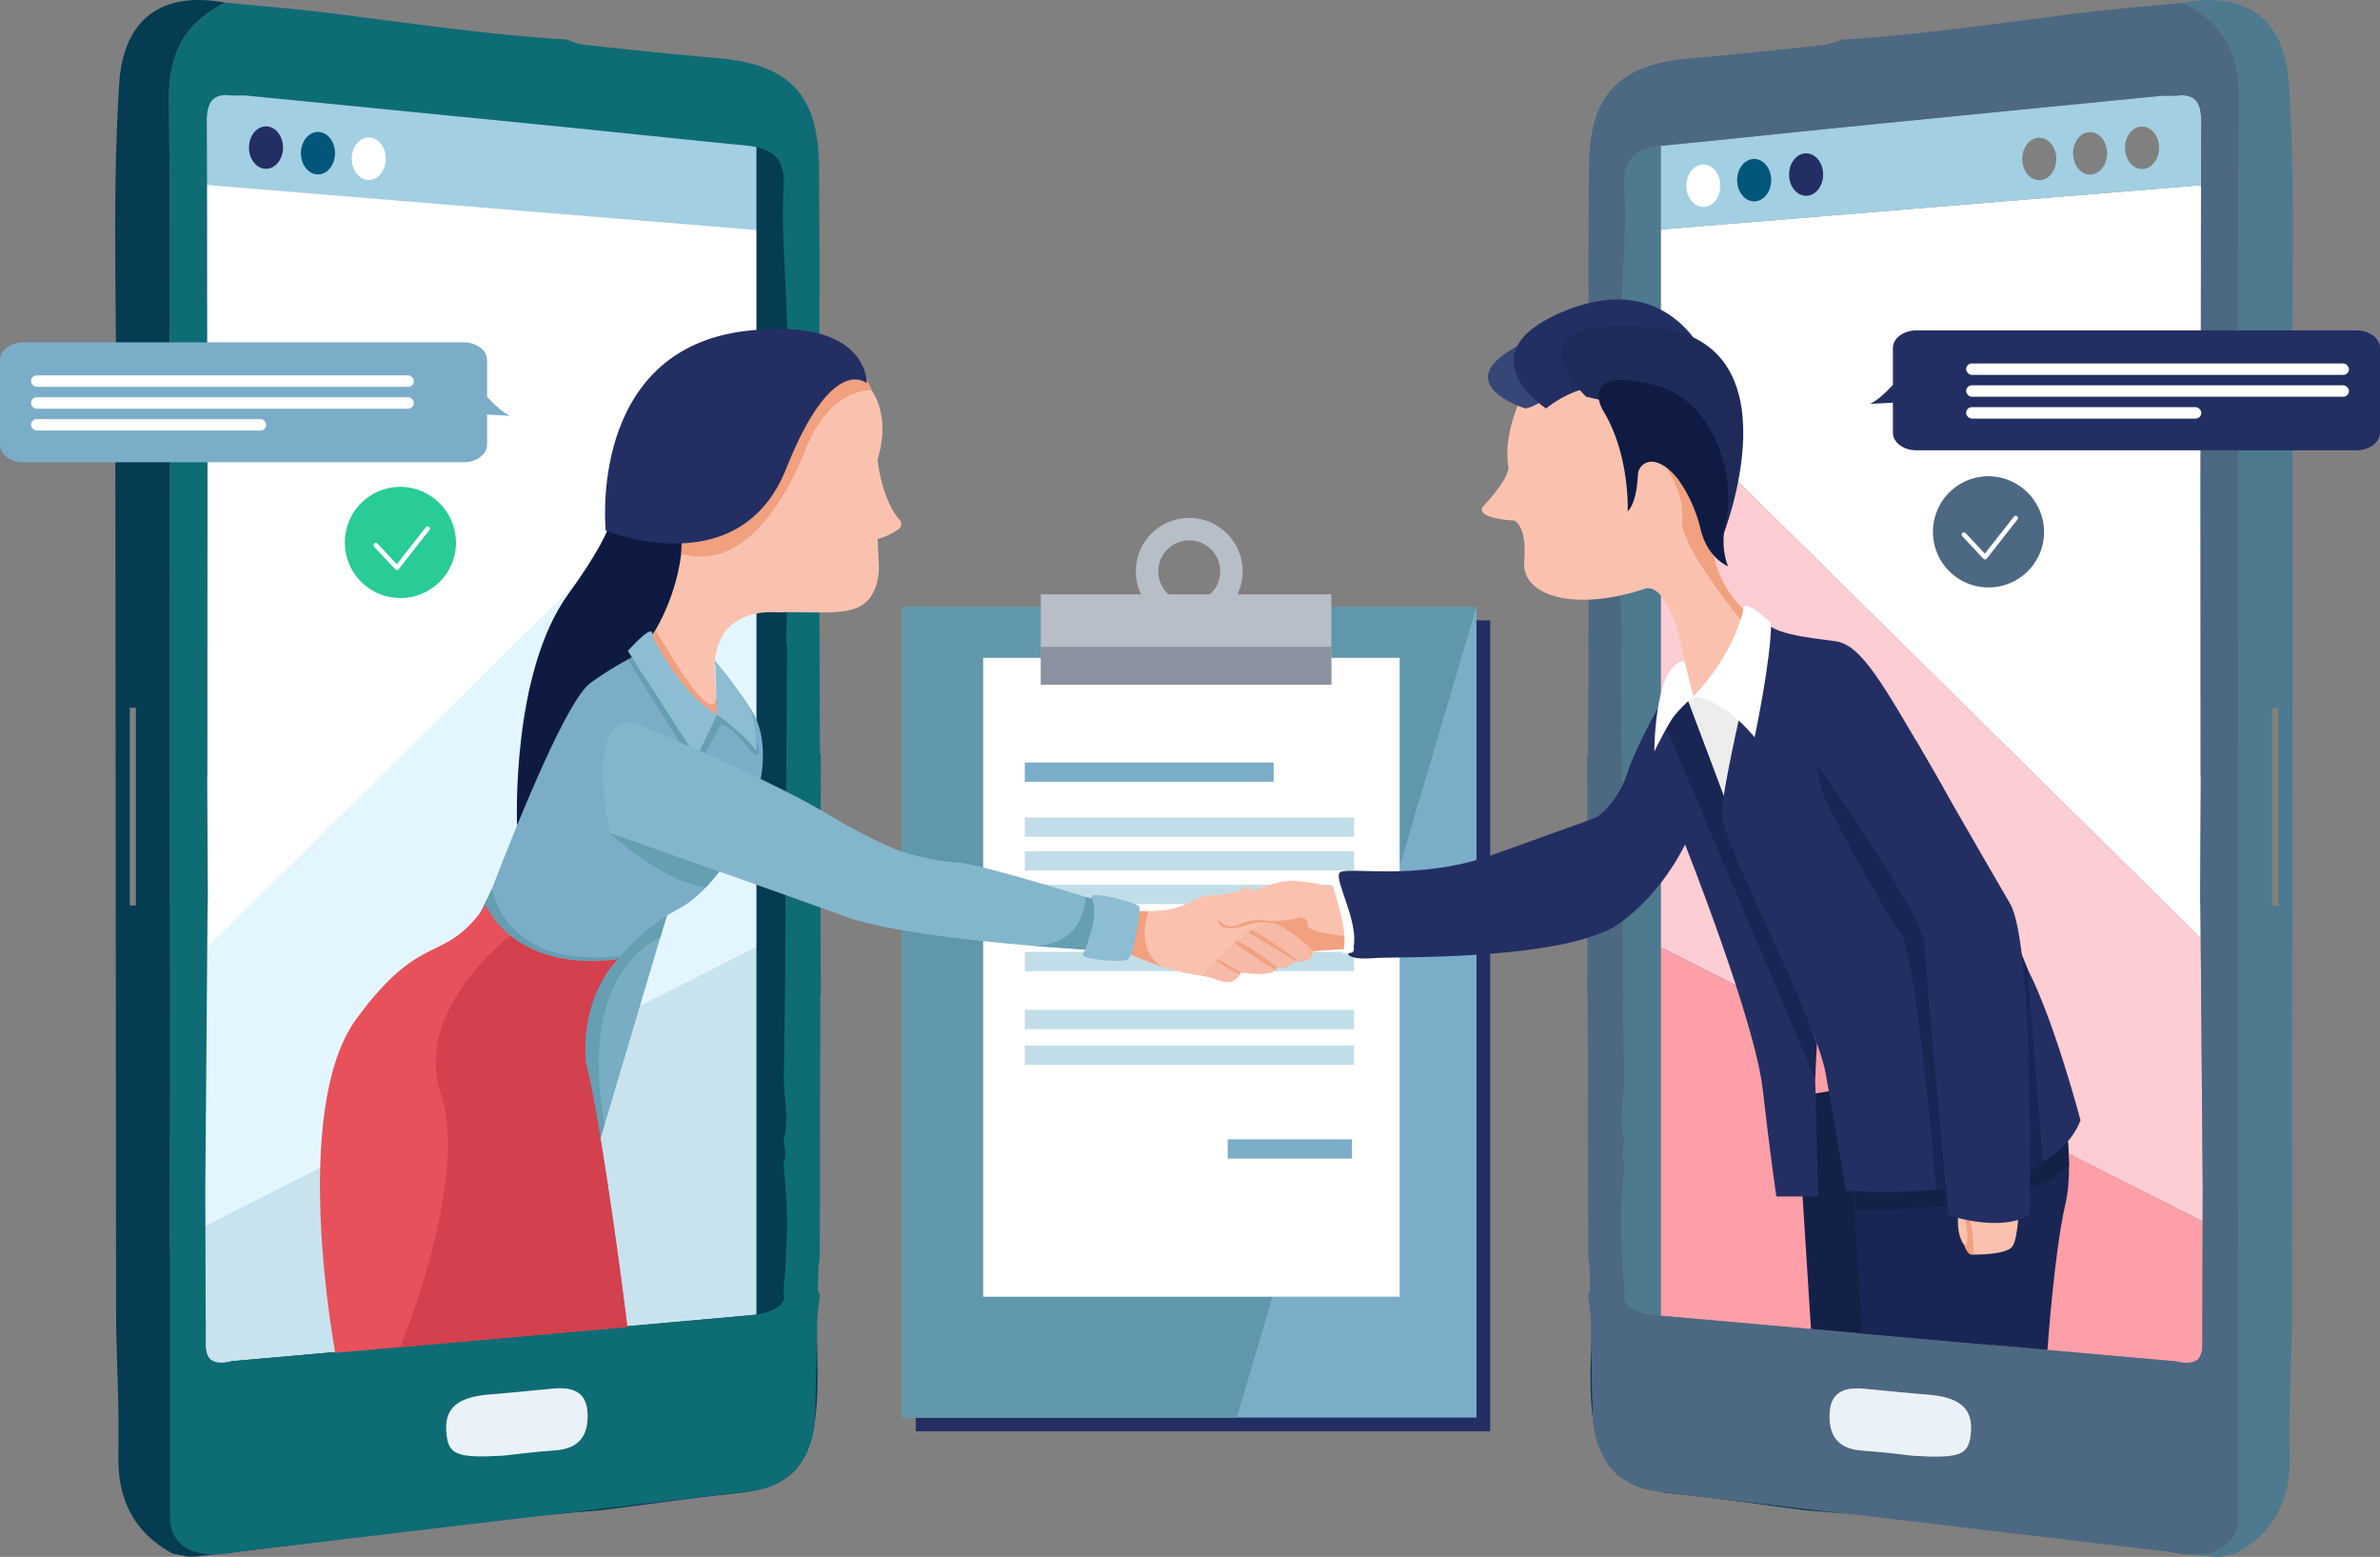 <svg xmlns="http://www.w3.org/2000/svg" width="826.329" height="540.367" viewBox="0 0 826.329 540.367">
  <rect x="0" y="0" width="826.329" height="540.367" fill="#808080" stroke="none"/>
  <g id="Group_16540" data-name="Group 16540" transform="translate(-722.767 -1128.036)">
    <g id="Group_16529" data-name="Group 16529" transform="translate(1035.939 1307.792)">
      <rect id="Rectangle_14388" data-name="Rectangle 14388" width="199.457" height="281.497" transform="translate(4.77 35.546)" fill="#232f63"/>
      <rect id="Rectangle_14389" data-name="Rectangle 14389" width="199.457" height="281.497" transform="translate(0 30.776)" fill="#7badc9"/>
      <path id="Path_46119" data-name="Path 46119" d="M2207.05,2056.641h199.457l-83.23,281.5H2207.05Z" transform="translate(-2207.05 -2025.865)" fill="#6197aa"/>
      <rect id="Rectangle_14390" data-name="Rectangle 14390" width="144.611" height="221.737" transform="translate(28.181 48.574)" fill="#fff"/>
      <rect id="Rectangle_14391" data-name="Rectangle 14391" width="100.857" height="31.362" transform="translate(48.204 26.535)" fill="#b7bec7"/>
      <path id="Path_46120" data-name="Path 46120" d="M2583.695,1920.9a18.54,18.54,0,1,0,18.54,18.54A18.54,18.54,0,0,0,2583.695,1920.9Zm0,29.293a10.753,10.753,0,1,1,10.753-10.753A10.753,10.753,0,0,1,2583.695,1950.188Z" transform="translate(-2483.966 -1920.895)" fill="#b7bec7"/>
      <rect id="Rectangle_14392" data-name="Rectangle 14392" width="86.396" height="6.674" transform="translate(42.642 84.912)" fill="#7badc9"/>
      <rect id="Rectangle_14393" data-name="Rectangle 14393" width="114.329" height="6.674" transform="translate(42.642 104.034)" fill="#c1dee8"/>
      <rect id="Rectangle_14394" data-name="Rectangle 14394" width="114.329" height="6.674" transform="translate(42.642 115.689)" fill="#c1dee8"/>
      <rect id="Rectangle_14395" data-name="Rectangle 14395" width="114.329" height="6.674" transform="translate(42.642 127.343)" fill="#c1dee8"/>
      <rect id="Rectangle_14396" data-name="Rectangle 14396" width="114.329" height="6.674" transform="translate(42.642 138.997)" fill="#c1dee8"/>
      <rect id="Rectangle_14397" data-name="Rectangle 14397" width="114.329" height="6.674" transform="translate(42.642 150.652)" fill="#c1dee8"/>
      <rect id="Rectangle_14398" data-name="Rectangle 14398" width="114.329" height="6.674" transform="translate(42.642 170.761)" fill="#c1dee8"/>
      <rect id="Rectangle_14399" data-name="Rectangle 14399" width="114.329" height="6.674" transform="translate(42.642 183.174)" fill="#c1dee8"/>
      <rect id="Rectangle_14400" data-name="Rectangle 14400" width="43.136" height="6.674" transform="translate(113.093 215.696)" fill="#7badc9"/>
      <rect id="Rectangle_14401" data-name="Rectangle 14401" width="100.857" height="13.154" transform="translate(48.204 44.743)" fill="#8a939f"/>
    </g>
    <path id="Path_46121" data-name="Path 46121" d="M1121.259,1235.511V1697.85l209.762-19.117V1250.672Z" transform="translate(-331.488 -83.108)" fill="#fff"/>
    <path id="Path_46122" data-name="Path 46122" d="M1100.3,1253.73l218.875,17.957v-34.749s9.386-14.617-36.037-19.643-182.838-8.726-182.838-8.726Z" transform="translate(-315.284 -62.274)" fill="#a3cfe2"/>
    <path id="Path_46123" data-name="Path 46123" d="M1135.246,1879.925l209.761-206.934v331.7l-209.761,31.457Z" transform="translate(-342.304 -421.404)" fill="#e3f6ff"/>
    <path id="Path_46124" data-name="Path 46124" d="M1135.246,2645.233,1345.008,2539.1v135.336l-209.761,31.457Z" transform="translate(-342.304 -1091.147)" fill="#c8e3ed"/>
    <rect id="Rectangle_14402" data-name="Rectangle 14402" width="14.259" height="433.431" transform="translate(985.398 1167.563)" fill="#053c52"/>
    <ellipse id="Ellipse_1886" data-name="Ellipse 1886" cx="4.751" cy="8.144" rx="4.751" ry="8.144" transform="translate(765.581 1247.233)" fill="#0f1a42"/>
    <ellipse id="Ellipse_1887" data-name="Ellipse 1887" cx="4.751" cy="8.144" rx="4.751" ry="8.144" transform="translate(780.269 1240.397)" fill="#bad4e8"/>
    <ellipse id="Ellipse_1888" data-name="Ellipse 1888" cx="4.751" cy="8.144" rx="4.751" ry="8.144" transform="translate(795.249 1234.144)" fill="#fff"/>
    <path id="Path_46125" data-name="Path 46125" d="M1002.429,1588.335c.3,14.876,1.1,29.763.768,44.625-.346,15.323,5.215,26.82,18.722,34.281l5.65,1.1,2.26-.019c47.178-5.13,94.1-12.47,141.449-16.139,15.234-1.942,30.437-4.193,45.711-5.745,18.275-1.858,25.924-8.064,28.251-26.7,1.363-10.912.394-22.115.475-33.188l-10.68-3.182c-1.843.406-186.128,16.564-192.366,17.112-6.133,1.786-9.412.246-9.2-6.9.241-8.128-.182-16.276-.316-24.415-9.619,3.1-12.138-.7-12.088-10.3.314-59.953.065-119.91.041-179.865-.029-72.18.346-144.364-.31-216.539-.146-16.069,5.636-26.646,19.548-33.507-22.225-4.122-35.408,5.734-36.852,28.092-2.855,44.2-.255,88.473-1.336,132.7m131.576,343.525c-16.471.953-19.126-.369-19.824-7.935-.785-8.505,3.789-12.443,15.2-13.32,7.113-.547,14.21-1.3,21.313-1.977,6.816-.653,12.348.507,12.55,9,.185,7.761-3.439,11.906-11.411,12.423C1144.441,1631.926,1137.36,1632.893,1133.732,1633.273ZM1009.3,1442.3h-2.13v-68.62h2.13Z" transform="translate(-239.344)" fill="#053c52"/>
    <path id="Path_46126" data-name="Path 46126" d="M1541.623,3294.725c-16.471.953-19.126-.369-19.824-7.935-.785-8.505,3.788-12.443,15.2-13.32,7.113-.546,14.21-1.3,21.312-1.977,6.816-.653,12.348.507,12.55,9,.185,7.761-3.439,11.906-11.411,12.423C1552.332,3293.378,1545.25,3294.346,1541.623,3294.725Z" transform="translate(-641.152 -1657.379)" fill="#eaf2f9"/>
    <path id="Path_46127" data-name="Path 46127" d="M1310.5,1567.867q.091-45.628.183-91.255l.168.03-.107-30.154q.054-26.722.107-53.444l-.3-.091-.244-68.584-.006.009q.074-52.2.107-104.4-.077-15.494-.156-30.989c-.167-24.844-10.284-35.535-35.141-37.647-15.577-1.324-31.123-3.012-46.67-4.665-2.074-.22-4.069-1.2-6.1-1.821-28.674-1.719-57.042-6.152-85.525-9.573-10.876-1.306-21.807-2.153-32.713-3.209-13.911,6.862-19.693,17.438-19.548,33.507.656,72.175.281,144.359.31,216.539.024,59.955.273,119.911-.041,179.865-.006,1.095.024,2.11.092,3.052v91.792s-2.337,18.253,24.359,12.835l178.308-21.119s19.488-1.274,21.294-24.782l.784-35.683q.43-3.664.86-7.328a10.233,10.233,0,0,1-.661-1.744l.183-8.327C1310.213,1569.746,1310.381,1568.806,1310.5,1567.867Zm-24.9,19.885-179.165,15.856s-9.119,2.764-9.124-4.558l-.157-55.579q.394-48.468.789-96.931c.033-1.252.063-2.512.093-3.772q-.105-20.454-.211-40.908.027-1.3.054-2.609.021-50.964.041-101.929-.062-29.023-.124-58.046c-.027-21.768.022-43.536-.13-65.3-.044-6.257,1.233-10.764,8.905-9.641,1.784.011,3.582-.119,5.35.054q54.774,5.377,109.542,10.827c20.916,2.09,41.814,4.354,62.736,6.387,8.859.861,14.422,3.536,13.772,14.376-.743,12.411.245,24.941.765,37.408.891,21.39,1.441,42.768-.171,64.147,1.091,18.438.963,36.88.211,55.325q.086,1.1.173,2.207c.05.069.1.131.155.2l-.659,119.2h0q-.223,15.405-.447,30.811c.047,7.367,2.015,14.748-.152,22.1a11.784,11.784,0,0,1,.008,7.968,184.288,184.288,0,0,1,1.237,23.677l-.584,12.9q-.269,3.425-.652,6.849l.25,2.04h0l.037.305C1298.2,1582.307,1297.6,1586.668,1285.6,1587.752Z" transform="translate(-303.107 -3.125)" fill="#0e6c75"/>
    <path id="Path_46128" data-name="Path 46128" d="M1528.782,3276.758c-16.471.953-19.126-.369-19.824-7.936-.785-8.505,3.789-12.443,15.2-13.32,7.113-.547,14.21-1.3,21.313-1.977,6.816-.654,12.347.507,12.55,9,.185,7.762-3.439,11.906-11.411,12.423C1539.491,3275.411,1532.41,3276.377,1528.782,3276.758Z" transform="translate(-631.222 -1643.485)" fill="#eaf2f9"/>
    <ellipse id="Ellipse_1889" data-name="Ellipse 1889" cx="5.914" cy="7.369" rx="5.914" ry="7.369" transform="translate(809.21 1171.891)" fill="#232f63"/>
    <ellipse id="Ellipse_1890" data-name="Ellipse 1890" cx="5.914" cy="7.369" rx="5.914" ry="7.369" transform="translate(827.244 1173.83)" fill="#01567a"/>
    <ellipse id="Ellipse_1891" data-name="Ellipse 1891" cx="5.914" cy="7.369" rx="5.914" ry="7.369" transform="translate(844.889 1175.769)" fill="#fff"/>
    <g id="Group_16530" data-name="Group 16530" transform="translate(1273.855 1128.097)">
      <path id="Path_46129" data-name="Path 46129" d="M4253.433,1267.128q.057,1.443.043,2.949-.245,27.066-.321,54.132.086-27.067.321-54.132Q4253.489,1268.57,4253.433,1267.128Z" transform="translate(-4027.182 -1235.654)" fill="none"/>
      <path id="Path_46130" data-name="Path 46130" d="M4225.315,1177.038c-.352-.509-.725-1.005-1.112-1.493C4224.59,1176.033,4224.963,1176.529,4225.315,1177.038Z" transform="translate(-4004.794 -1164.834)" fill="none"/>
      <path id="Path_46131" data-name="Path 46131" d="M4252.87,1686.426h0q-.018,35.13.042,70.259Q4252.871,1721.556,4252.87,1686.426Z" transform="translate(-4026.959 -1559.89)" fill="none"/>
      <path id="Path_46132" data-name="Path 46132" d="M4253.323,3028.581q0,.813-.018,1.568c.014-.5.021-1.026.018-1.568Z" transform="translate(-4027.298 -2597.754)" fill="none"/>
      <path id="Path_46133" data-name="Path 46133" d="M4239.163,1199.618c-.236-.559-.494-1.1-.761-1.643C4238.669,1198.513,4238.927,1199.059,4239.163,1199.618Z" transform="translate(-4015.774 -1182.179)" fill="none"/>
      <path id="Path_46134" data-name="Path 46134" d="M4252.93,2235.24q-.013,33.725-.081,67.45.047-33.725.081-67.45Z" transform="translate(-4026.946 -1984.277)" fill="none"/>
      <path id="Path_46135" data-name="Path 46135" d="M4244.537,1212.551q-.353-1.2-.785-2.344Q4244.185,1211.35,4244.537,1212.551Z" transform="translate(-4019.911 -1191.637)" fill="none"/>
      <path id="Path_46136" data-name="Path 46136" d="M4253.751,1257.5q-.057-1.443-.185-2.823Q4253.7,1256.057,4253.751,1257.5Z" transform="translate(-4027.5 -1226.026)" fill="none"/>
      <path id="Path_46137" data-name="Path 46137" d="M4252.691,2654.4q0-11.242.01-22.483Q4252.692,2643.156,4252.691,2654.4Z" transform="translate(-4026.823 -2291.019)" fill="none"/>
      <path id="Path_46138" data-name="Path 46138" d="M4305.259,2280.408h2.13v-68.62h-2.13Z" transform="translate(-4067.473 -1966.143)" fill="none"/>
      <path id="Path_46139" data-name="Path 46139" d="M4252.98,3037.054c.034-.469.059-.956.073-1.463Q4253.031,3036.349,4252.98,3037.054Z" transform="translate(-4027.046 -2603.175)" fill="none"/>
      <path id="Path_46140" data-name="Path 46140" d="M4249.246,1228.427q-.238-1.289-.554-2.519Q4249.008,1227.138,4249.246,1228.427Z" transform="translate(-4023.731 -1203.779)" fill="none"/>
      <path id="Path_46141" data-name="Path 46141" d="M4252.441,1245.47q-.129-1.381-.331-2.7Q4252.313,1244.09,4252.441,1245.47Z" transform="translate(-4026.375 -1216.819)" fill="none"/>
      <path id="Path_46142" data-name="Path 46142" d="M3369,1487.928l187.477,184.949q-.042-5.1-.083-10.194c-.032-1.252-.063-2.512-.093-3.772q.1-20.454.21-40.908l-.054-2.608q-.02-50.965-.041-101.929.062-29.023.124-58.046c.019-14.636.007-29.271.04-43.907L3369,1426.9Z" transform="translate(-3343.481 -1347.305)" fill="#fff"/>
      <path id="Path_46143" data-name="Path 46143" d="M3547.765,1274.031c-1.784.011-3.583-.119-5.35.054q-54.775,5.377-109.542,10.827c-20.915,2.09-41.814,4.354-62.735,6.387-.387.037-.764.08-1.137.125v29.033l187.58-15.389q.025-10.7.09-21.4C3556.713,1277.414,3555.438,1272.907,3547.765,1274.031Zm-47.342,29.3c-3.267,0-5.914-3.3-5.914-7.369s2.647-7.369,5.914-7.369,5.914,3.3,5.914,7.369S3503.689,1303.328,3500.423,1303.328Zm17.646-1.939c-3.266,0-5.914-3.3-5.914-7.369s2.648-7.369,5.914-7.369,5.914,3.3,5.914,7.369S3521.335,1301.389,3518.069,1301.389Zm18.034-1.939c-3.267,0-5.914-3.3-5.914-7.369s2.647-7.369,5.914-7.369,5.914,3.3,5.914,7.369S3539.369,1299.45,3536.1,1299.45Z" transform="translate(-3343.481 -1240.858)" fill="#a3cfe2"/>
      <path id="Path_46144" data-name="Path 46144" d="M3369,1936.6l188.15,95.2.032-11.562q-.352-43.37-.706-86.737L3369,1748.559Z" transform="translate(-3343.481 -1607.936)" fill="#fccdd3"/>
      <path id="Path_46145" data-name="Path 46145" d="M3369,2705.929l178.9,15.832c.145.042.279.073.42.111,1.283.313,5.206,1.054,7.319-.912a6.721,6.721,0,0,0,1.384-3.778l.015-5.361c-.022-1.926-.011-3.853.016-5.78l.093-32.855-188.15-95.2Z" transform="translate(-3343.481 -2249.315)" fill="#fc9fa8"/>
      <path id="Path_46146" data-name="Path 46146" d="M3320.367,1441.393v-90.058c-8.193.986-13.257,3.884-12.635,14.251.743,12.411-.245,24.941-.764,37.408-.891,21.389-1.441,42.768.171,64.147-1.092,18.438-.963,36.88-.211,55.325q-.087,1.1-.173,2.207c-.05.069-.1.131-.156.2l.659,119.2q.224,15.405.448,30.811c-.047,7.368-2.015,14.748.152,22.1a11.785,11.785,0,0,0-.008,7.968,184.307,184.307,0,0,0-1.237,23.677l.583,12.9q.268,3.425.652,6.849-.126,1.02-.25,2.04c-.013.1-.025.2-.037.3-.064,1.192.54,5.552,12.543,6.637l.263.023v-315.99Z" transform="translate(-3294.848 -1300.77)" fill="#4d7a8e"/>
      <path id="Path_46147" data-name="Path 46147" d="M4252.886,1638.289q-.007,5.457,0,10.913h0Q4252.884,1643.746,4252.886,1638.289Z" transform="translate(-4026.97 -1522.666)" fill="#bad4e8"/>
      <path id="Path_46148" data-name="Path 46148" d="M4175.332,1133.482a33.312,33.312,0,0,1,2.876,2.448q.891.852,1.7,1.754c.387.433.753.879,1.109,1.329.387.489.761.984,1.113,1.493q.677.98,1.271,2.013c.3.515.571,1.044.836,1.579s.524,1.084.761,1.643q.237.558.453,1.13.431,1.144.786,2.344.177.6.334,1.216.315,1.23.554,2.519.119.645.221,1.3.2,1.319.33,2.7t.185,2.823q.056,1.443.042,2.949-.246,27.066-.32,54.132-.044,13.534-.058,27.067-.007,5.457,0,10.913-.019,35.13.042,70.26.031,27.083.031,54.166h0q-.012,33.725-.08,67.45-.015,11.241-.026,22.483t-.01,22.483q0,33.725.157,67.448h0c0,.542,0,1.063-.018,1.569,0,.007,0,.014,0,.021q-.022.761-.073,1.463h0v91.792s1.789,13.969-15.638,13.839q3.483.394,6.966.777l2.261.019,5.649-1.1c13.507-7.461,19.067-18.957,18.722-34.281-.335-14.862.466-29.749.769-44.625l.272-298.587c-1.082-44.229,1.518-88.5-1.336-132.7-1.443-22.358-14.626-32.213-36.852-28.092a44.009,44.009,0,0,1,5.933,3.5Q4174.82,1133.093,4175.332,1133.482Zm26.188,309.087h-2.13v-68.62h2.13Z" transform="translate(-3961.604 -1128.303)" fill="#4d7a8e"/>
      <path id="Path_46149" data-name="Path 46149" d="M3359.064,3410.378a68.385,68.385,0,0,0,6.836,1.015c15.273,1.554,30.476,3.8,45.71,5.746q8.385.649,16.755,1.447l-69.3-8.208Z" transform="translate(-3335.797 -2892.991)" fill="#053c52"/>
      <path id="Path_46150" data-name="Path 46150" d="M3284.425,3363.811a19.61,19.61,0,0,0,6.543,6.706A22.66,22.66,0,0,1,3284.425,3363.811Z" transform="translate(-3278.081 -2856.981)" fill="#053c52"/>
      <path id="Path_46151" data-name="Path 46151" d="M3262.1,3202.574c.038.3.081.6.122.893l-.628-28.606C3261.446,3184.138,3260.959,3193.458,3262.1,3202.574Z" transform="translate(-3260.247 -2710.87)" fill="#053c52"/>
      <path id="Path_46152" data-name="Path 46152" d="M4135.229,3502.307l-1.292-.152Z" transform="translate(-3934.993 -2963.96)" fill="#053c52"/>
      <path id="Path_46153" data-name="Path 46153" d="M4198.368,3148.6l.016-5.78C4198.357,3144.743,4198.348,3146.67,4198.368,3148.6Z" transform="translate(-3984.808 -2686.09)" fill="#053c52"/>
      <path id="Path_46154" data-name="Path 46154" d="M4158.518,3212.263c-.141-.038-.276-.069-.421-.111C4158.1,3212.152,4158.251,3212.2,4158.518,3212.263Z" transform="translate(-3953.676 -2739.706)" fill="#053c52"/>
      <path id="Path_46155" data-name="Path 46155" d="M4193.62,3191.977v-.022a6.73,6.73,0,0,1-1.384,3.778A4.861,4.861,0,0,0,4193.62,3191.977Z" transform="translate(-3980.075 -2724.088)" fill="#053c52"/>
      <path id="Path_46156" data-name="Path 46156" d="M3256.609,1476.879q.092,45.627.184,91.255c.121.939.289,1.878.455,2.818l.183,8.327a10.229,10.229,0,0,1-.661,1.744q.43,3.664.86,7.328l.156,7.069.629,28.606v.008a30.265,30.265,0,0,0,4.372,14.224,22.665,22.665,0,0,0,6.543,6.706,23.468,23.468,0,0,0,10.379,3.852h0l69.3,8.208,106.377,12.6,1.291.153,1.339.159a45.814,45.814,0,0,0,8.721,1c17.426.13,15.638-13.839,15.638-13.839v-91.791h0q.05-.7.073-1.463c0-.007,0-.014,0-.021q.022-.756.018-1.568h0q-.177-33.723-.158-67.448,0-11.242.01-22.483t.026-22.483q.046-33.725.08-67.45h0q.01-27.082-.031-54.166-.041-35.13-.042-70.26,0-5.456,0-10.913.016-13.534.057-27.067.086-27.067.321-54.133.014-1.507-.042-2.949t-.185-2.823q-.129-1.381-.33-2.7-.1-.66-.221-1.3-.239-1.289-.554-2.519-.157-.615-.334-1.215-.354-1.2-.785-2.344-.216-.572-.453-1.13c-.236-.559-.493-1.1-.76-1.643s-.541-1.064-.837-1.579q-.593-1.033-1.27-2.013c-.352-.509-.726-1.005-1.112-1.493-.357-.451-.723-.9-1.109-1.33q-.805-.9-1.7-1.754a33.627,33.627,0,0,0-2.876-2.447q-.513-.39-1.048-.768a44.036,44.036,0,0,0-5.934-3.5h0c-10.905,1.056-21.837,1.9-32.712,3.209-28.484,3.421-56.851,7.854-85.526,9.573-2.032.625-4.026,1.6-6.1,1.821-15.547,1.653-31.093,3.342-46.67,4.665-24.856,2.113-34.973,12.8-35.141,37.647q-.1,15.494-.156,30.989.047,52.2.107,104.4l-.007-.009-.244,68.583-.3.091.107,53.444-.107,30.154ZM3369.8,1636.664c-3.628-.38-10.709-1.347-17.823-1.808-7.972-.517-11.6-4.662-11.411-12.423.2-8.493,5.734-9.653,12.55-9,7.1.681,14.2,1.43,21.312,1.977,11.408.877,15.982,4.815,15.2,13.32C3388.925,1636.3,3386.27,1637.617,3369.8,1636.664Zm99.831-462.424q-.074,10.7-.091,21.4c-.033,14.636-.021,29.271-.04,43.907q-.061,29.023-.123,58.046.02,50.964.041,101.929l.054,2.608q-.105,20.454-.211,40.908c.03,1.26.061,2.52.093,3.772q.041,5.1.083,10.194.354,43.365.706,86.737l-.032,11.562-.093,32.855-.017,5.78-.015,5.361v.021a4.863,4.863,0,0,1-1.384,3.757c-2.114,1.966-6.036,1.225-7.32.912-.265-.065-.42-.111-.42-.111l-178.9-15.833-.263-.023c-12-1.084-12.606-5.445-12.542-6.636l.037-.3q.125-1.02.25-2.04-.387-3.425-.651-6.85l-.584-12.9a184.223,184.223,0,0,1,1.237-23.677,11.782,11.782,0,0,1,.008-7.968c-2.167-7.352-.2-14.733-.152-22.1q-.223-15.405-.447-30.811l-.659-119.2c.051-.067.105-.129.155-.2q.087-1.1.173-2.207c-.751-18.445-.88-36.887.211-55.325-1.612-21.378-1.063-42.757-.172-64.147.52-12.467,1.508-25,.765-37.408-.621-10.367,4.442-13.264,12.635-14.251.374-.045.751-.087,1.137-.125,20.921-2.033,41.82-4.3,62.736-6.387q54.765-5.472,109.542-10.827c1.768-.174,3.565-.043,5.35-.054C3468.4,1163.476,3469.674,1167.984,3469.63,1174.24Z" transform="translate(-3256.441 -1131.428)" fill="#4d6882"/>
      <path id="Path_46157" data-name="Path 46157" d="M3676.528,3269.089c.785-8.505-3.789-12.443-15.2-13.32-7.113-.547-14.209-1.3-21.312-1.977-6.816-.653-12.347.507-12.55,9-.185,7.762,3.439,11.906,11.411,12.423,7.114.462,14.2,1.428,17.823,1.808C3673.175,3277.977,3675.83,3276.655,3676.528,3269.089Z" transform="translate(-3543.345 -2771.787)" fill="#eaf2f9"/>
      <path id="Path_46158" data-name="Path 46158" d="M3571.423,1362.788c-3.267,0-5.914,3.3-5.914,7.368s2.647,7.369,5.914,7.369,5.914-3.3,5.914-7.369S3574.69,1362.788,3571.423,1362.788Z" transform="translate(-3495.438 -1309.626)" fill="#232f63"/>
      <path id="Path_46159" data-name="Path 46159" d="M3491.881,1371.341c-3.266,0-5.914,3.3-5.914,7.369s2.648,7.369,5.914,7.369,5.915-3.3,5.915-7.369S3495.147,1371.341,3491.881,1371.341Z" transform="translate(-3433.929 -1316.24)" fill="#01567a"/>
      <path id="Path_46160" data-name="Path 46160" d="M3414.049,1379.894c-3.267,0-5.914,3.3-5.914,7.369s2.648,7.369,5.914,7.369,5.914-3.3,5.914-7.369S3417.315,1379.894,3414.049,1379.894Z" transform="translate(-3373.743 -1322.854)" fill="#fff"/>
    </g>
    <path id="Path_46161" data-name="Path 46161" d="M2685.6,2481.87s11.247-5.915,18.518-5.43,25.4,4.459,25.4,4.459l-1.745,19.1a121.825,121.825,0,0,0-21.427,1.551c-10.18,1.842-34.322-6.205-32.867-10.568S2685.6,2481.87,2685.6,2481.87Z" transform="translate(-1531.747 -1042.675)" fill="#fac2ae"/>
    <path id="Path_46162" data-name="Path 46162" d="M2768.5,2533.706s8.829-.121,10.719-1.26c0,0,3.054-.121,2.908,2.788s16.095,3.938,16.095,3.938l-.536,4.156s-18.685.851-20.14,1.433S2768.5,2533.706,2768.5,2533.706Z" transform="translate(-1605.272 -1086.004)" fill="#f1a080"/>
    <path id="Path_46163" data-name="Path 46163" d="M2864.627,2469.392h-3.3s7.708,20.108,4.581,26.631l5.381.938-1.284-22.507Z" transform="translate(-1677.052 -1037.246)" fill="#fff"/>
    <path id="Path_46164" data-name="Path 46164" d="M3381.509,2184.455l-7.756,9.114,20.105,41.594,15.574-42.854-18.615-6.5S3382.257,2187.44,3381.509,2184.455Z" transform="translate(-2073.301 -816.91)" fill="#ededed"/>
    <path id="Path_46165" data-name="Path 46165" d="M3576.549,2764.912l5.105,80.622,63.023,5.577s2.843-40.1,6.77-57.112-2.617-41.448-2.617-41.448Z" transform="translate(-2230.12 -1256.208)" fill="#132147"/>
    <path id="Path_46166" data-name="Path 46166" d="M3658.351,2800.865l4.229,74.035,64.439,5.7s2.3-33.635,6.23-50.651-2.618-41.448-2.618-41.448Z" transform="translate(-2293.376 -1284.009)" fill="#192654"/>
    <path id="Path_46167" data-name="Path 46167" d="M3665.835,2859.693l.45,9.607s59.347,1.146,74-15.526c0,0-.28-14.442-1.637-16.866S3665.835,2859.693,3665.835,2859.693Z" transform="translate(-2299.163 -1321.313)" fill="#132147"/>
    <path id="Path_46168" data-name="Path 46168" d="M3824.563,2970.21s-1.96,8.726,1.821,13.574c0,0,.969,3.1,2.618,3.1s11.828.1,13.962-2.812,2.327-15.318,2.327-15.318Z" transform="translate(-2421.512 -1423.396)" fill="#fac2ae"/>
    <path id="Path_46169" data-name="Path 46169" d="M3833.792,2978.394s2.352,9.919.122,10.6c0,0,.848,3.114,2.617,3.1s-1.369-16.6-1.369-16.6Z" transform="translate(-2429.042 -1428.603)" fill="#f1a080"/>
    <path id="Path_46170" data-name="Path 46170" d="M3109.715,1685.208s-7.562,13.962-5.526,26.178c0,0,1.163,3.2-8.727,13.816,0,0-3.926,3.927,10.907,4.945,0,0,4.364,1.745,3.345,14.107s18.033,17.452,41.739,9.6c0,0,8.144-4.509,13.817,24.141,0,0,1.066,9.017-1.648,12.12s21.524.582,28.893-22.687c0,0-22.494-15.707-16.87-42.466s-34.128-51.968-34.128-51.968Z" transform="translate(-1857.74 -421.404)" fill="#fac2ae"/>
    <path id="Path_46171" data-name="Path 46171" d="M3378.287,1844.362s6.34,9.722,5.323,18.3,21.22,35.485,21.22,35.485l1.176-3.927s-13.439-9.5-12.173-29.618S3378.287,1844.362,3378.287,1844.362Z" transform="translate(-2076.808 -553.922)" fill="#f1a080"/>
    <path id="Path_46172" data-name="Path 46172" d="M3117.33,1663.063s-25.015-7.756-5.624-19.973,29.28-3.49,29.28-3.49S3127.8,1661.318,3117.33,1663.063Z" transform="translate(-1864.968 -393.248)" fill="#364777"/>
    <path id="Path_46173" data-name="Path 46173" d="M3154.88,1624.318s-28.311-18.615,4.848-33.159,49.446,8.144,53.132,22.3S3181.059,1603.569,3154.88,1624.318Z" transform="translate(-1895.344 -354.503)" fill="#232f63"/>
    <path id="Path_46174" data-name="Path 46174" d="M3225.318,1651.389s-30.25-28.311,22.3-24.238,25.014,72.91,25.014,72.91l-12.542-40.77Z" transform="translate(-1951.82 -385.646)" fill="#1e2b59"/>
    <path id="Path_46175" data-name="Path 46175" d="M3275.268,1720.507s-9.2-15.332,17.359-8.975,31.6,46,20.791,56.5c0,0-9.723-28.927-21.053-29.726a4.753,4.753,0,0,0-4.979,4.579c-.177,3.765-.881,10.014-3.537,12.67C3283.848,1755.556,3284.7,1735.8,3275.268,1720.507Z" transform="translate(-1995.952 -450.013)" fill="#0f1b42"/>
    <path id="Path_46176" data-name="Path 46176" d="M2989.43,2190.442s-9.986,17.064-13.477,27.729-10.665,15.125-10.665,15.125-9.114,3.393-35.97,12.992-51.58,3.587-53.228,6.3,6.69,16.87,4.945,25.693c0,0,.582,2.036-1.164,2.036s-.582,2.521,7.563,1.842,62.148.969,83.672-10.665c0,0,14.834-8.435,25.014-28.8,0,0,24.239,61.081,26.953,84.932s4.751,37.231,4.751,37.231h14.543l-1.745-65.154Z" transform="translate(-1688.3 -821.539)" fill="#232f63"/>
    <path id="Path_46177" data-name="Path 46177" d="M3381.633,2199.873l44.684,118.8-.621,12.406-52.7-124.2S3376.909,2197.227,3381.633,2199.873Z" transform="translate(-2072.719 -828.477)" fill="#192654"/>
    <path id="Path_46178" data-name="Path 46178" d="M3476.651,2070.4s-14.132,58.616-14.216,68.682,32.638,70.71,36.128,90.489,6.981,40.43,6.981,40.43,70.1,5.817,81.442-24.433c0,0-9.017-34.322-18.324-52.355,0,0-16.289-41.012-33.159-69.807s-24.432-42.757-33.449-44.066S3477.136,2076.879,3476.651,2070.4Z" transform="translate(-2141.877 -728.715)" fill="#232f63"/>
    <path id="Path_46179" data-name="Path 46179" d="M3879.977,2565.914l4.654,3.142,3.006,7.33,5.264,66.649s-6.331,6.261-14.669,6.261S3879.977,2565.914,3879.977,2565.914Z" transform="translate(-2460.853 -1111.885)" fill="#192654"/>
    <path id="Path_46180" data-name="Path 46180" d="M3612.42,2306.845s-10.471-22.87,1.454-15.689,46.775,67.011,43.748,82.655,3.663,63.123,3.663,63.123a33.06,33.06,0,0,1-11.635,2.258s-7.041-81.756-12.247-88.388S3612.42,2306.845,3612.42,2306.845Z" transform="translate(-2254.571 -898.34)" fill="#192654"/>
    <path id="Path_46181" data-name="Path 46181" d="M2500,2504.761" transform="translate(-1397.644 -1064.597)" fill="none"/>
    <path id="Path_46182" data-name="Path 46182" d="M2542.418,2493.811s11.708.872,17.524-1.309,8-4.484,11.125-4.1,11.562-1.72,12.362-2.739,3.563,1.939.582,4.169-12.362,5.866-9.889,7.684,3.043,2.4,11.241-.315,21.19,10.568,21.19,10.568.195,4.682-6.108,3.456c0,0-1.455,2.847-6.5,2.362,0,0,.194,3.49-12.507,1.648,0,0-1.157,3.3-4.266,3.3-4,0-4.04-1.5-9.526-2.181-11.707-1.454-27.37-7.792-28.286-10.108C2537.982,2502.755,2542.418,2493.811,2542.418,2493.811Z" transform="translate(-1427.877 -1049.671)" fill="#fac2ae"/>
    <path id="Path_46183" data-name="Path 46183" d="M2666.91,2557.885s13.179-16.677,23.672-18.789c0,0,7.244,2.25,14.807,10.152,0,0-.291,4.779-6.108,3.456,0,0-1.26,2.8-6.5,2.362,0,0,.727,3.49-12.507,1.648,0,0-1.959,5.072-7.888,2.682C2672.389,2559.4,2667.765,2558,2666.91,2557.885Z" transform="translate(-1526.712 -1091.147)" fill="#eaa48f" opacity="0.26"/>
    <path id="Path_46184" data-name="Path 46184" d="M2546.339,2522.983s-5.156,13.7,5.057,19.5l-16.255-6.348,7.958-13.151Z" transform="translate(-1424.819 -1078.687)" fill="#f1a080"/>
    <path id="Path_46185" data-name="Path 46185" d="M2708.633,2535.559s-4.2-1.284-9.864,1.092-7.506-1.809-7.506-1.809-.73.889.724,2.246,4.7,1.415,9.55-.291a17.812,17.812,0,0,1,9.952-.132Z" transform="translate(-1545.402 -1087.857)" fill="#f1a080"/>
    <path id="Path_46186" data-name="Path 46186" d="M2738.185,2553.167l16.222,9.864.862.131S2737.515,2549.151,2738.185,2553.167Z" transform="translate(-1581.814 -1101.468)" fill="#f1a080"/>
    <path id="Path_46187" data-name="Path 46187" d="M2731.393,2578.231s-10.87-8.872-14.139-9.105,13.772,9.911,13.772,9.911Z" transform="translate(-1565.321 -1114.365)" fill="#f1a080"/>
    <path id="Path_46188" data-name="Path 46188" d="M2696.482,2601.54s-7.68-5.037-8.557-4.593,8.142,5.146,8.142,5.146Z" transform="translate(-1542.917 -1135.86)" fill="#f1a080"/>
    <path id="Path_46189" data-name="Path 46189" d="M3602.971,2268.576s38.151,53.446,38.588,64.3,8.289,93.675,8.289,93.675,17.307,6.174,28.165,0c0,0,1.648-93.649-6.787-108.076s-32.663-56.618-32.663-56.618" transform="translate(-2250.552 -876.767)" fill="#232f63"/>
    <path id="Path_46190" data-name="Path 46190" d="M3369.67,2139.985l3.117,12.317a54.348,54.348,0,0,0-6.789,6.879c-2.327,3.1-6.785,12.216-6.785,12.216S3359.184,2140.956,3369.67,2139.985Z" transform="translate(-2062.059 -782.522)" fill="#fff"/>
    <path id="Path_46191" data-name="Path 46191" d="M3436.377,2056.851s-2.75,14.747-17.293,30.061c0,0,9.889.48,21.233,14.151,0,0,5.721-26.856,5.721-39.655C3446.038,2061.409,3436.219,2051.905,3436.377,2056.851Z" transform="translate(-2108.355 -717.133)" fill="#fff"/>
    <g id="Group_16531" data-name="Group 16531" transform="translate(833.854 1242.181)">
      <path id="Path_46192" data-name="Path 46192" d="M1725.947,2500.912l-26.722,89.78-11.247-36.843,18.984-43.048Z" transform="translate(-1603.576 -2303.801)" fill="#78adc4"/>
      <path id="Path_46193" data-name="Path 46193" d="M1739.287,2535.8s-29.343,10.67-19.372,65.086l-3.7,11.95s-18.034-60.791,10.762-84.351l14.675-.629Z" transform="translate(-1621.099 -2324.638)" fill="#669eb2"/>
      <path id="Path_46194" data-name="Path 46194" d="M1650.553,1894.94s4.654,4.654-15.416,32.286-17.8,80.342-17.8,80.342l47.756-57.073,21.233-54.1Z" transform="translate(-1548.894 -1835.213)" fill="#0f1a42"/>
      <path id="Path_46195" data-name="Path 46195" d="M1850.018,1662.728s33.449,6.69,23.851,38.394c0,0,1.494,13.934,7.712,20.852a2.093,2.093,0,0,1-.283,3.105,21.461,21.461,0,0,1-7.387,3.482l.415,8.642a21.1,21.1,0,0,1-.953,7.588c-3.914,11.939-15.48,8.749-34.7,9.268,0,0-22.979-2.618-21.233,22.106s-.094,24.432-.094,24.432l-30.155-27.341s24.432-23.56,18.033-60.791S1850.018,1662.728,1850.018,1662.728Z" transform="translate(-1680.296 -1655.648)" fill="#fac2ae"/>
      <path id="Path_46196" data-name="Path 46196" d="M1822.142,2092.283s20.024,35.835,21.074,23.179l3.959,12.358-15.634-11.78-11.634-20.579Z" transform="translate(-1705.594 -1987.815)" fill="#f1a080"/>
      <path id="Path_46197" data-name="Path 46197" d="M1935.124,1688.084s-14.307-1.458-23.033,20.648-23.9,41.839-43.123,36.062l.948-31.408S1922.089,1652.892,1935.124,1688.084Z" transform="translate(-1743.532 -1666.748)" fill="#f1a080"/>
      <path id="Path_46198" data-name="Path 46198" d="M1609.013,2127.754a121.944,121.944,0,0,0-17.452,10.48c-11.635,8.871-40.43,88.277-40.43,88.277s23.428,19.488,45.6,13.671a70.645,70.645,0,0,1,25.953-23.851c17.743-9.6,37.667-48.865,24.724-69.08-3.6-5.616-13.525-18.929-12.547-15.966,9.744,29.523-11.159,17.275-11.159,17.275Z" transform="translate(-1497.755 -2015.245)" fill="#7badc9"/>
      <path id="Path_46199" data-name="Path 46199" d="M1564.965,2487.953s3.866,28.585,44.68,23.373l-2.978,3.388s-29.813,6.006-45.948-18.167Z" transform="translate(-1505.169 -2293.78)" fill="#669eb2"/>
      <path id="Path_46200" data-name="Path 46200" d="M1787.191,2134.18s22.493,36.285,23.463,37.061,8.435-13.961,8.435-13.961,1.335-3.348,11.247,9.211c0,0,5.429,4.459,0-8.048l-11.247-8.2s4.027,6.65-9.792,1.22c-18.066-7.1-19.972-18.324-19.972-18.324Z" transform="translate(-1680.296 -2019.407)" fill="#669eb2"/>
      <path id="Path_46201" data-name="Path 46201" d="M1759.822,2403.409s18.515,17.149,33.375,18.779c0,0,8.316-9.423,8.752-11.313S1759.822,2403.409,1759.822,2403.409Z" transform="translate(-1659.132 -2228.403)" fill="#669eb2"/>
      <path id="Path_46202" data-name="Path 46202" d="M1373.367,2512.925s8.666,23.662,45.721,19c0,0-16.27,15.118-9.871,43.042s13.221,84.557,13.221,84.557l-101.409,8.975s-15.941-84.224,7.328-115.929S1358.75,2534.36,1373.367,2512.925Z" transform="translate(-1315.701 -2313.09)" fill="#e6515b"/>
      <path id="Path_46203" data-name="Path 46203" d="M1795.64,2096.257s9.533,19.88,22.5,27.414l-7.1,14.806-23.851-36.939S1796.527,2090.979,1795.64,2096.257Z" transform="translate(-1680.296 -1989.746)" fill="#8cbdd3"/>
      <path id="Path_46204" data-name="Path 46204" d="M1921.418,2158.069s9.77,6.807,13.7,12.624c0,0,.172-11.881-3.55-17.071s-10.818-14.359-10.818-14.359Z" transform="translate(-1783.573 -2024.144)" fill="#8cbdd3"/>
      <path id="Path_46205" data-name="Path 46205" d="M1760.357,2234.134s46.151,19.2,66.123,31.219,28.893,14.156,28.893,14.156a88.82,88.82,0,0,0,17.258,3.1c7.95.388,52.743,14.552,52.743,14.552l-1.551,16.086s-67.481-3.49-90.75-12.023-81.442-28.893-81.442-28.893S1742.324,2230.45,1760.357,2234.134Z" transform="translate(-1650.941 -2097.329)" fill="#83b6cc"/>
      <path id="Path_46206" data-name="Path 46206" d="M2423.486,2501.173s-.123,17.538-19.022,16.908l24.682,1.794-1.842-17.6Z" transform="translate(-2157.622 -2304.003)" fill="#669eb2"/>
      <path id="Path_46207" data-name="Path 46207" d="M2487.517,2499.883s1.672,4.63-.582,11.61-1.732,5.907-1.732,5.907-2.055,1.655-.052,2.528,12.837,2.109,14.8.727,4.436-17.016,3.854-18.251S2484.391,2495.98,2487.517,2499.883Z" transform="translate(-2219.338 -2301.899)" fill="#8cbdd3"/>
      <path id="Path_46208" data-name="Path 46208" d="M1843.136,1650.4s-11.84-10.948-27.983,29.627-62.652,21.51-62.652,21.51-6.574-62.958,48.981-69.357C1843.994,1627.285,1843.136,1650.4,1843.136,1650.4Z" transform="translate(-1653.284 -1631.5)" fill="#232f63"/>
      <path id="Path_46209" data-name="Path 46209" d="M1477.076,2560.76s-33.984,25.31-24.095,54.978-14.107,87.785-14.107,87.785l78.811-7.009s-8.672-69.769-14.437-91.9c0,0-2.7-20.761,11.087-35.7C1514.334,2568.916,1493.023,2573.175,1477.076,2560.76Z" transform="translate(-1410.948 -2350.081)" fill="#d3404e"/>
    </g>
    <path id="Path_46210" data-name="Path 46210" d="M3396.015,1862.2a50.021,50.021,0,0,1,7.7,17.166c2.472,10.326,9.587,12.943,9.587,12.943s-3.032-6.026-.783-15.884S3396.015,1862.2,3396.015,1862.2Z" transform="translate(-2090.516 -567.719)" fill="#0f1b42"/>
    <g id="Group_16533" data-name="Group 16533" transform="translate(722.767 1246.85)">
      <path id="Path_46211" data-name="Path 46211" d="M1002.788,1677.6c-2.615-1.151-5.68-4.113-7.95-6.6v-12.8c0-3.358-3.677-6.106-8.172-6.106H833.892c-4.495,0-8.172,2.748-8.172,6.106v29.424c0,3.358,3.677,6.106,8.172,6.106H986.666c4.494,0,8.172-2.748,8.172-6.106v-10.439Z" transform="translate(-825.72 -1652.095)" fill="#7badc9"/>
      <g id="Group_16532" data-name="Group 16532" transform="translate(10.774 11.486)">
        <rect id="Rectangle_14404" data-name="Rectangle 14404" width="132.918" height="3.969" rx="1.984" fill="#fff"/>
        <rect id="Rectangle_14405" data-name="Rectangle 14405" width="132.918" height="3.969" rx="1.984" transform="translate(0 7.585)" fill="#fff"/>
        <rect id="Rectangle_14406" data-name="Rectangle 14406" width="81.652" height="3.969" rx="1.984" transform="translate(0 15.17)" fill="#fff"/>
      </g>
    </g>
    <g id="Group_16535" data-name="Group 16535" transform="translate(1372.028 1242.703)">
      <path id="Path_46212" data-name="Path 46212" d="M3689.463,1659.308c2.615-1.151,5.68-4.113,7.95-6.6v-12.8c0-3.358,3.677-6.105,8.172-6.105h152.774c4.494,0,8.172,2.747,8.172,6.105v29.424c0,3.358-3.678,6.105-8.172,6.105H3705.584c-4.494,0-8.172-2.747-8.172-6.105V1658.9Z" transform="translate(-3689.463 -1633.806)" fill="#232f63"/>
      <g id="Group_16534" data-name="Group 16534" transform="translate(33.376 11.486)">
        <rect id="Rectangle_14407" data-name="Rectangle 14407" width="132.918" height="3.969" rx="1.984" transform="translate(132.918 3.969) rotate(180)" fill="#fff"/>
        <rect id="Rectangle_14408" data-name="Rectangle 14408" width="132.918" height="3.969" rx="1.984" transform="translate(132.918 11.554) rotate(180)" fill="#fff"/>
        <rect id="Rectangle_14409" data-name="Rectangle 14409" width="81.652" height="3.969" rx="1.984" transform="translate(81.652 19.139) rotate(180)" fill="#fff"/>
      </g>
    </g>
    <g id="Group_16538" data-name="Group 16538" transform="translate(842.483 1297.012)">
      <path id="Path_46219" data-name="Path 46219" d="M1392.34,1893.776a19.3,19.3,0,1,1-18.553-20.412A19.456,19.456,0,0,1,1392.34,1893.776Z" transform="translate(-1353.761 -1873.35)" fill="#29cb97"/>
      <path id="Path_46220" data-name="Path 46220" d="M1405.927,1948.974a.779.779,0,0,1-.568-.248l-7.315-7.8a.814.814,0,0,1,.025-1.135.776.776,0,0,1,1.113.025l6.694,7.14,10.1-12.855a.777.777,0,0,1,1.105-.124.812.812,0,0,1,.122,1.127l-10.66,13.57a.78.78,0,0,1-.579.3Z" transform="translate(-1387.835 -1920.095)" fill="#fff"/>
    </g>
    <g id="Group_16539" data-name="Group 16539" transform="translate(1393.863 1293.332)">
      <path id="Path_46221" data-name="Path 46221" d="M3824.351,1877.542a19.3,19.3,0,1,1-18.552-20.412A19.456,19.456,0,0,1,3824.351,1877.542Z" transform="translate(-3785.772 -1857.116)" fill="#4d6882"/>
      <path id="Path_46222" data-name="Path 46222" d="M3837.939,1932.739a.78.78,0,0,1-.569-.248l-7.315-7.8a.814.814,0,0,1,.025-1.135.776.776,0,0,1,1.113.025l6.694,7.141,10.1-12.855a.776.776,0,0,1,1.1-.125.811.811,0,0,1,.122,1.127l-10.659,13.57a.781.781,0,0,1-.58.3Z" transform="translate(-3819.847 -1903.861)" fill="#fff"/>
    </g>
  </g>
</svg>
